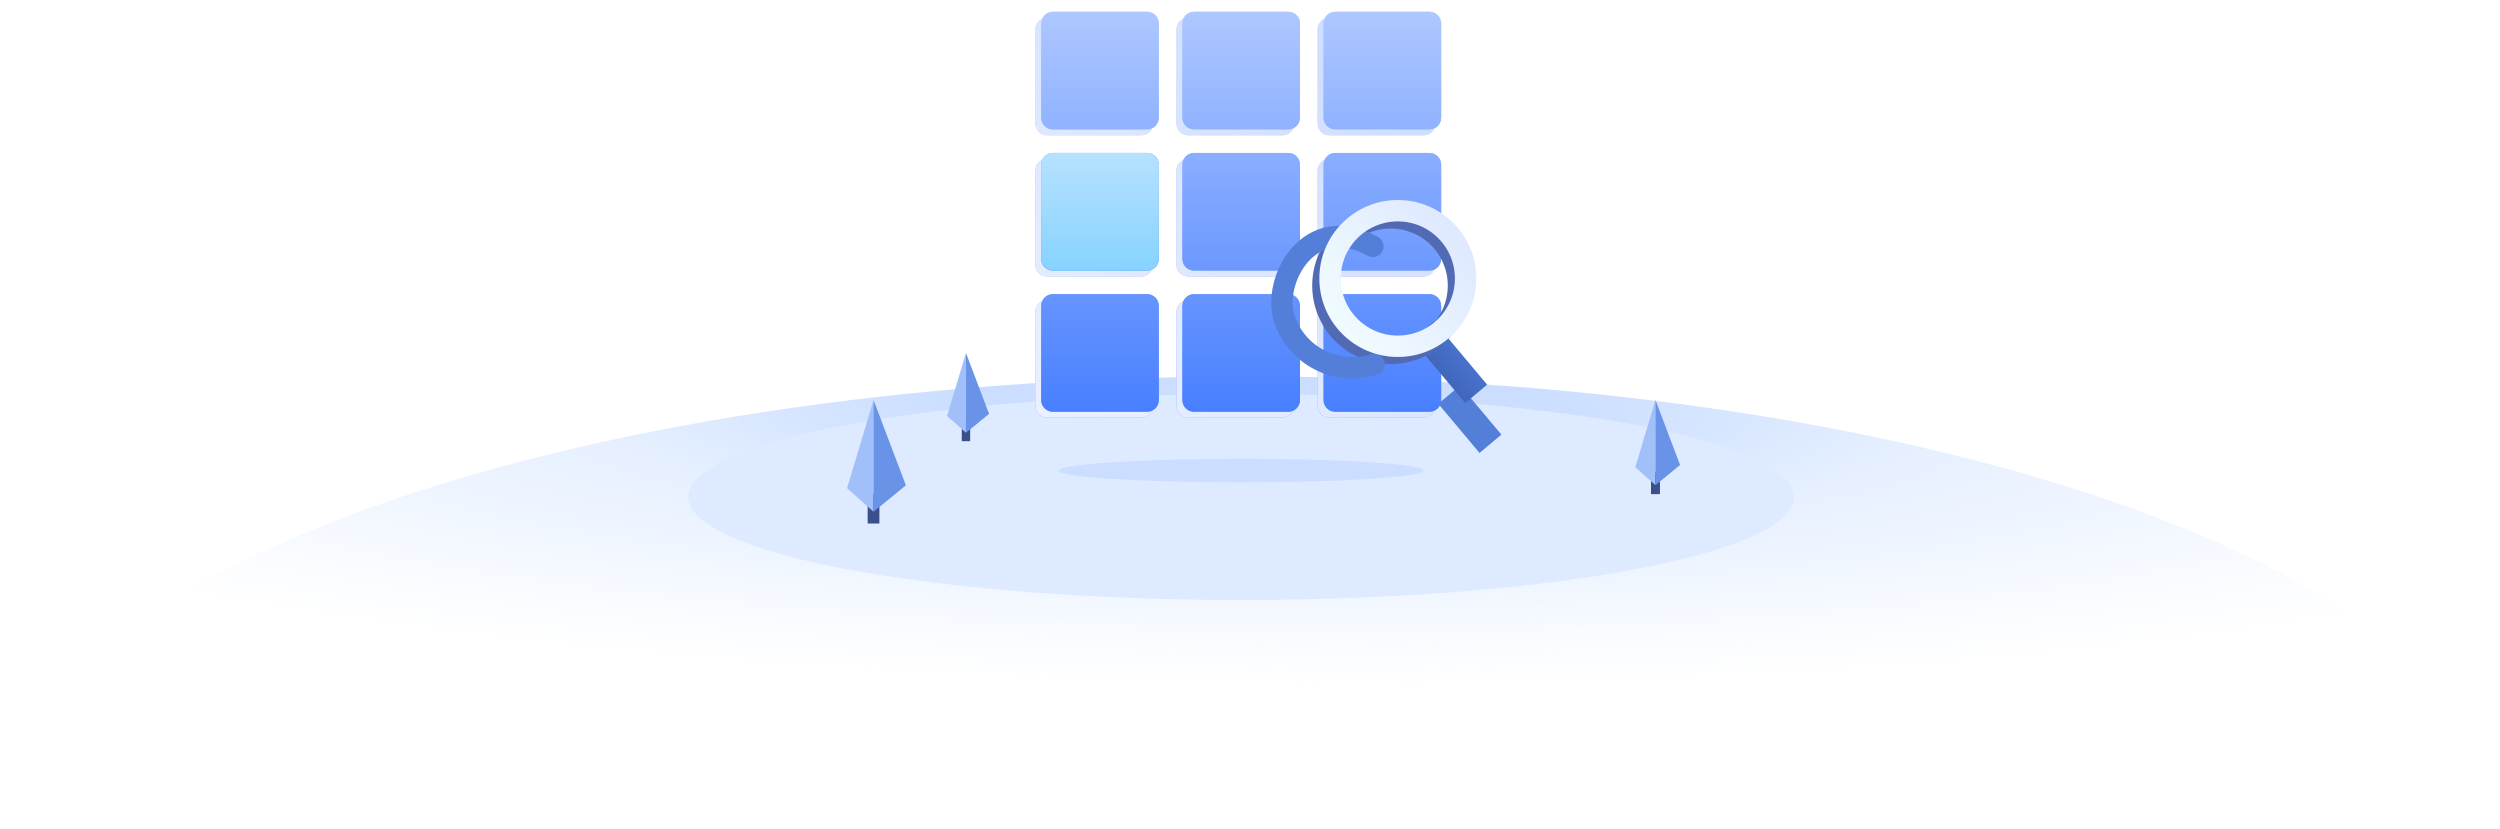 <svg width="425" height="141" viewBox="0 0 425 141" fill="none" xmlns="http://www.w3.org/2000/svg">
<path d="M425 141H0C0 98.474 95.139 64 212.5 64C329.861 64 425 98.474 425 141Z" fill="url(#paint0_radial_33222_339232)"/>
<ellipse cx="211" cy="84.5" rx="94" ry="17.5" fill="#DEEAFF"/>
<ellipse rx="31" ry="2" transform="matrix(1 0 0 -1 211 80)" fill="#CBDEFF"/>
<rect x="163.5" y="71.429" width="1.429" height="3.571" fill="#3B4F8C"/>
<path d="M161 70.714L164.214 60V73.571L161 70.714Z" fill="#A1C0F9"/>
<path d="M164.215 73.571V60L168.143 70.357L164.215 73.571Z" fill="#6993E7"/>
<rect x="280.668" y="80.19" width="1.524" height="3.81" fill="#3B4F8C"/>
<path d="M278 79.429L281.429 68V82.476L278 79.429Z" fill="#A1C0F9"/>
<path d="M281.428 82.476V68L285.618 79.048L281.428 82.476Z" fill="#6993E7"/>
<rect x="147.5" y="84" width="2" height="5" fill="#3B4F8C"/>
<path d="M144 83L148.5 68V87L144 83Z" fill="#A1C0F9"/>
<path d="M148.5 87V68L154 82.5L148.5 87Z" fill="#6993E7"/>
<path fill-rule="evenodd" clip-rule="evenodd" d="M176 5C176 3.895 176.895 3 178 3H194C195.105 3 196 3.895 196 5V21C196 22.105 195.105 23 194 23H178C176.895 23 176 22.105 176 21V5ZM200 5C200 3.895 200.895 3 202 3H218C219.105 3 220 3.895 220 5V21C220 22.105 219.105 23 218 23H202C200.895 23 200 22.105 200 21V5ZM226 3C224.895 3 224 3.895 224 5V21C224 22.105 224.895 23 226 23H242C243.105 23 244 22.105 244 21V5C244 3.895 243.105 3 242 3H226ZM176 29C176 27.895 176.895 27 178 27H194C195.105 27 196 27.895 196 29V45C196 46.105 195.105 47 194 47H178C176.895 47 176 46.105 176 45V29ZM202 27C200.895 27 200 27.895 200 29V45C200 46.105 200.895 47 202 47H218C219.105 47 220 46.105 220 45V29C220 27.895 219.105 27 218 27H202ZM224 29C224 27.895 224.895 27 226 27H242C243.105 27 244 27.895 244 29V45C244 46.105 243.105 47 242 47H226C224.895 47 224 46.105 224 45V29ZM178 51C176.895 51 176 51.895 176 53V69C176 70.105 176.895 71 178 71H194C195.105 71 196 70.105 196 69V53C196 51.895 195.105 51 194 51H178ZM200 53C200 51.895 200.895 51 202 51H218C219.105 51 220 51.895 220 53V69C220 70.105 219.105 71 218 71H202C200.895 71 200 70.105 200 69V53ZM226 51C224.895 51 224 51.895 224 53V69C224 70.105 224.895 71 226 71H242C243.105 71 244 70.105 244 69V53C244 51.895 243.105 51 242 51H226Z" fill="url(#paint1_linear_33222_339232)"/>
<path fill-rule="evenodd" clip-rule="evenodd" d="M176 5C176 3.895 176.895 3 178 3H194C195.105 3 196 3.895 196 5V21C196 22.105 195.105 23 194 23H178C176.895 23 176 22.105 176 21V5ZM200 5C200 3.895 200.895 3 202 3H218C219.105 3 220 3.895 220 5V21C220 22.105 219.105 23 218 23H202C200.895 23 200 22.105 200 21V5ZM226 3C224.895 3 224 3.895 224 5V21C224 22.105 224.895 23 226 23H242C243.105 23 244 22.105 244 21V5C244 3.895 243.105 3 242 3H226ZM176 29C176 27.895 176.895 27 178 27H194C195.105 27 196 27.895 196 29V45C196 46.105 195.105 47 194 47H178C176.895 47 176 46.105 176 45V29ZM202 27C200.895 27 200 27.895 200 29V45C200 46.105 200.895 47 202 47H218C219.105 47 220 46.105 220 45V29C220 27.895 219.105 27 218 27H202ZM224 29C224 27.895 224.895 27 226 27H242C243.105 27 244 27.895 244 29V45C244 46.105 243.105 47 242 47H226C224.895 47 224 46.105 224 45V29ZM178 51C176.895 51 176 51.895 176 53V69C176 70.105 176.895 71 178 71H194C195.105 71 196 70.105 196 69V53C196 51.895 195.105 51 194 51H178ZM200 53C200 51.895 200.895 51 202 51H218C219.105 51 220 51.895 220 53V69C220 70.105 219.105 71 218 71H202C200.895 71 200 70.105 200 69V53ZM226 51C224.895 51 224 51.895 224 53V69C224 70.105 224.895 71 226 71H242C243.105 71 244 70.105 244 69V53C244 51.895 243.105 51 242 51H226Z" fill="url(#paint2_linear_33222_339232)"/>
<path fill-rule="evenodd" clip-rule="evenodd" d="M177 4C177 2.895 177.895 2 179 2H195C196.105 2 197 2.895 197 4V20C197 21.105 196.105 22 195 22H179C177.895 22 177 21.105 177 20V4ZM201 4C201 2.895 201.895 2 203 2H219C220.105 2 221 2.895 221 4V20C221 21.105 220.105 22 219 22H203C201.895 22 201 21.105 201 20V4ZM227 2C225.895 2 225 2.895 225 4V20C225 21.105 225.895 22 227 22H243C244.105 22 245 21.105 245 20V4C245 2.895 244.105 2 243 2H227ZM177 28C177 26.895 177.895 26 179 26H195C196.105 26 197 26.895 197 28V44C197 45.105 196.105 46 195 46H179C177.895 46 177 45.105 177 44V28ZM203 26C201.895 26 201 26.895 201 28V44C201 45.105 201.895 46 203 46H219C220.105 46 221 45.105 221 44V28C221 26.895 220.105 26 219 26H203ZM225 28C225 26.895 225.895 26 227 26H243C244.105 26 245 26.895 245 28V44C245 45.105 244.105 46 243 46H227C225.895 46 225 45.105 225 44V28ZM179 50C177.895 50 177 50.895 177 52V68C177 69.105 177.895 70 179 70H195C196.105 70 197 69.105 197 68V52C197 50.895 196.105 50 195 50H179ZM201 52C201 50.895 201.895 50 203 50H219C220.105 50 221 50.895 221 52V68C221 69.105 220.105 70 219 70H203C201.895 70 201 69.105 201 68V52ZM227 50C225.895 50 225 50.895 225 52V68C225 69.105 225.895 70 227 70H243C244.105 70 245 69.105 245 68V52C245 50.895 244.105 50 243 50H227Z" fill="url(#paint3_linear_33222_339232)"/>
<path fill-rule="evenodd" clip-rule="evenodd" d="M177 4C177 2.895 177.895 2 179 2H195C196.105 2 197 2.895 197 4V20C197 21.105 196.105 22 195 22H179C177.895 22 177 21.105 177 20V4ZM201 4C201 2.895 201.895 2 203 2H219C220.105 2 221 2.895 221 4V20C221 21.105 220.105 22 219 22H203C201.895 22 201 21.105 201 20V4ZM227 2C225.895 2 225 2.895 225 4V20C225 21.105 225.895 22 227 22H243C244.105 22 245 21.105 245 20V4C245 2.895 244.105 2 243 2H227ZM177 28C177 26.895 177.895 26 179 26H195C196.105 26 197 26.895 197 28V44C197 45.105 196.105 46 195 46H179C177.895 46 177 45.105 177 44V28ZM203 26C201.895 26 201 26.895 201 28V44C201 45.105 201.895 46 203 46H219C220.105 46 221 45.105 221 44V28C221 26.895 220.105 26 219 26H203ZM225 28C225 26.895 225.895 26 227 26H243C244.105 26 245 26.895 245 28V44C245 45.105 244.105 46 243 46H227C225.895 46 225 45.105 225 44V28ZM179 50C177.895 50 177 50.895 177 52V68C177 69.105 177.895 70 179 70H195C196.105 70 197 69.105 197 68V52C197 50.895 196.105 50 195 50H179ZM201 52C201 50.895 201.895 50 203 50H219C220.105 50 221 50.895 221 52V68C221 69.105 220.105 70 219 70H203C201.895 70 201 69.105 201 68V52ZM227 50C225.895 50 225 50.895 225 52V68C225 69.105 225.895 70 227 70H243C244.105 70 245 69.105 245 68V52C245 50.895 244.105 50 243 50H227Z" fill="url(#paint4_linear_33222_339232)"/>
<rect x="177" y="26" width="20" height="20" rx="2" fill="url(#paint5_linear_33222_339232)"/>
<g filter="url(#filter0_f_33222_339232)">
<rect x="246.219" y="68.795" width="2.426" height="8.48" transform="rotate(-40 246.219 68.795)" stroke="#537FD8" stroke-width="2.426" stroke-linecap="round"/>
</g>
<rect x="240.057" y="57.738" width="4.852" height="14.062" transform="rotate(-40 240.057 57.738)" fill="url(#paint6_linear_33222_339232)"/>
<circle cx="236.418" cy="48.555" r="11.523" stroke="#526AB4" stroke-width="3.639"/>
<g filter="url(#filter1_f_33222_339232)">
<path d="M233.596 61.933C227.223 63.995 220.384 60.501 218.322 54.127C216.259 47.754 222.469 35.82 233.386 41.884" stroke="#537FD8" stroke-width="3.639" stroke-linecap="round"/>
</g>
<circle cx="237.631" cy="47.342" r="11.523" stroke="url(#paint7_linear_33222_339232)" stroke-width="3.639"/>
<defs>
<filter id="filter0_f_33222_339232" x="236.019" y="57.037" width="27.707" height="28.453" filterUnits="userSpaceOnUse" color-interpolation-filters="sRGB">
<feFlood flood-opacity="0" result="BackgroundImageFix"/>
<feBlend mode="normal" in="SourceGraphic" in2="BackgroundImageFix" result="shape"/>
<feGaussianBlur stdDeviation="4.245" result="effect1_foregroundBlur_33222_339232"/>
</filter>
<filter id="filter1_f_33222_339232" x="207.619" y="29.905" width="36.288" height="42.93" filterUnits="userSpaceOnUse" color-interpolation-filters="sRGB">
<feFlood flood-opacity="0" result="BackgroundImageFix"/>
<feBlend mode="normal" in="SourceGraphic" in2="BackgroundImageFix" result="shape"/>
<feGaussianBlur stdDeviation="4.245" result="effect1_foregroundBlur_33222_339232"/>
</filter>
<radialGradient id="paint0_radial_33222_339232" cx="0" cy="0" r="1" gradientUnits="userSpaceOnUse" gradientTransform="translate(213.278 68.915) rotate(90.619) scale(72.089 397.857)">
<stop offset="0.125" stop-color="#CBDEFF"/>
<stop offset="0.293" stop-color="#C9DEFF" stop-opacity="0.47"/>
<stop offset="0.659" stop-color="#CFE2FF" stop-opacity="0"/>
</radialGradient>
<linearGradient id="paint1_linear_33222_339232" x1="209.147" y1="3" x2="209.147" y2="71" gradientUnits="userSpaceOnUse">
<stop stop-color="#B7D4FF"/>
<stop offset="1" stop-color="#7CA4FF"/>
</linearGradient>
<linearGradient id="paint2_linear_33222_339232" x1="197.147" y1="-33.218" x2="131.997" y2="41.023" gradientUnits="userSpaceOnUse">
<stop offset="0.044" stop-color="#CDDCFF"/>
<stop offset="1" stop-color="#ECF2FF"/>
</linearGradient>
<linearGradient id="paint3_linear_33222_339232" x1="210.147" y1="2" x2="210.147" y2="70" gradientUnits="userSpaceOnUse">
<stop stop-color="#B7D4FF"/>
<stop offset="1" stop-color="#7CA4FF"/>
</linearGradient>
<linearGradient id="paint4_linear_33222_339232" x1="211" y1="2" x2="211" y2="70" gradientUnits="userSpaceOnUse">
<stop stop-color="#AEC7FF"/>
<stop offset="1" stop-color="#487FFF"/>
</linearGradient>
<linearGradient id="paint5_linear_33222_339232" x1="186.749" y1="26" x2="186.749" y2="46" gradientUnits="userSpaceOnUse">
<stop stop-color="#B7E1FF"/>
<stop offset="1" stop-color="#86D3FF"/>
</linearGradient>
<linearGradient id="paint6_linear_33222_339232" x1="247.629" y1="65.338" x2="238.194" y2="65.338" gradientUnits="userSpaceOnUse">
<stop stop-color="#4A78D8"/>
<stop offset="1" stop-color="#3F62B3"/>
</linearGradient>
<linearGradient id="paint7_linear_33222_339232" x1="226.715" y1="56.439" x2="249.76" y2="37.639" gradientUnits="userSpaceOnUse">
<stop stop-color="#F1FCFF"/>
<stop offset="1" stop-color="#DDE7FF"/>
</linearGradient>
</defs>
</svg>
